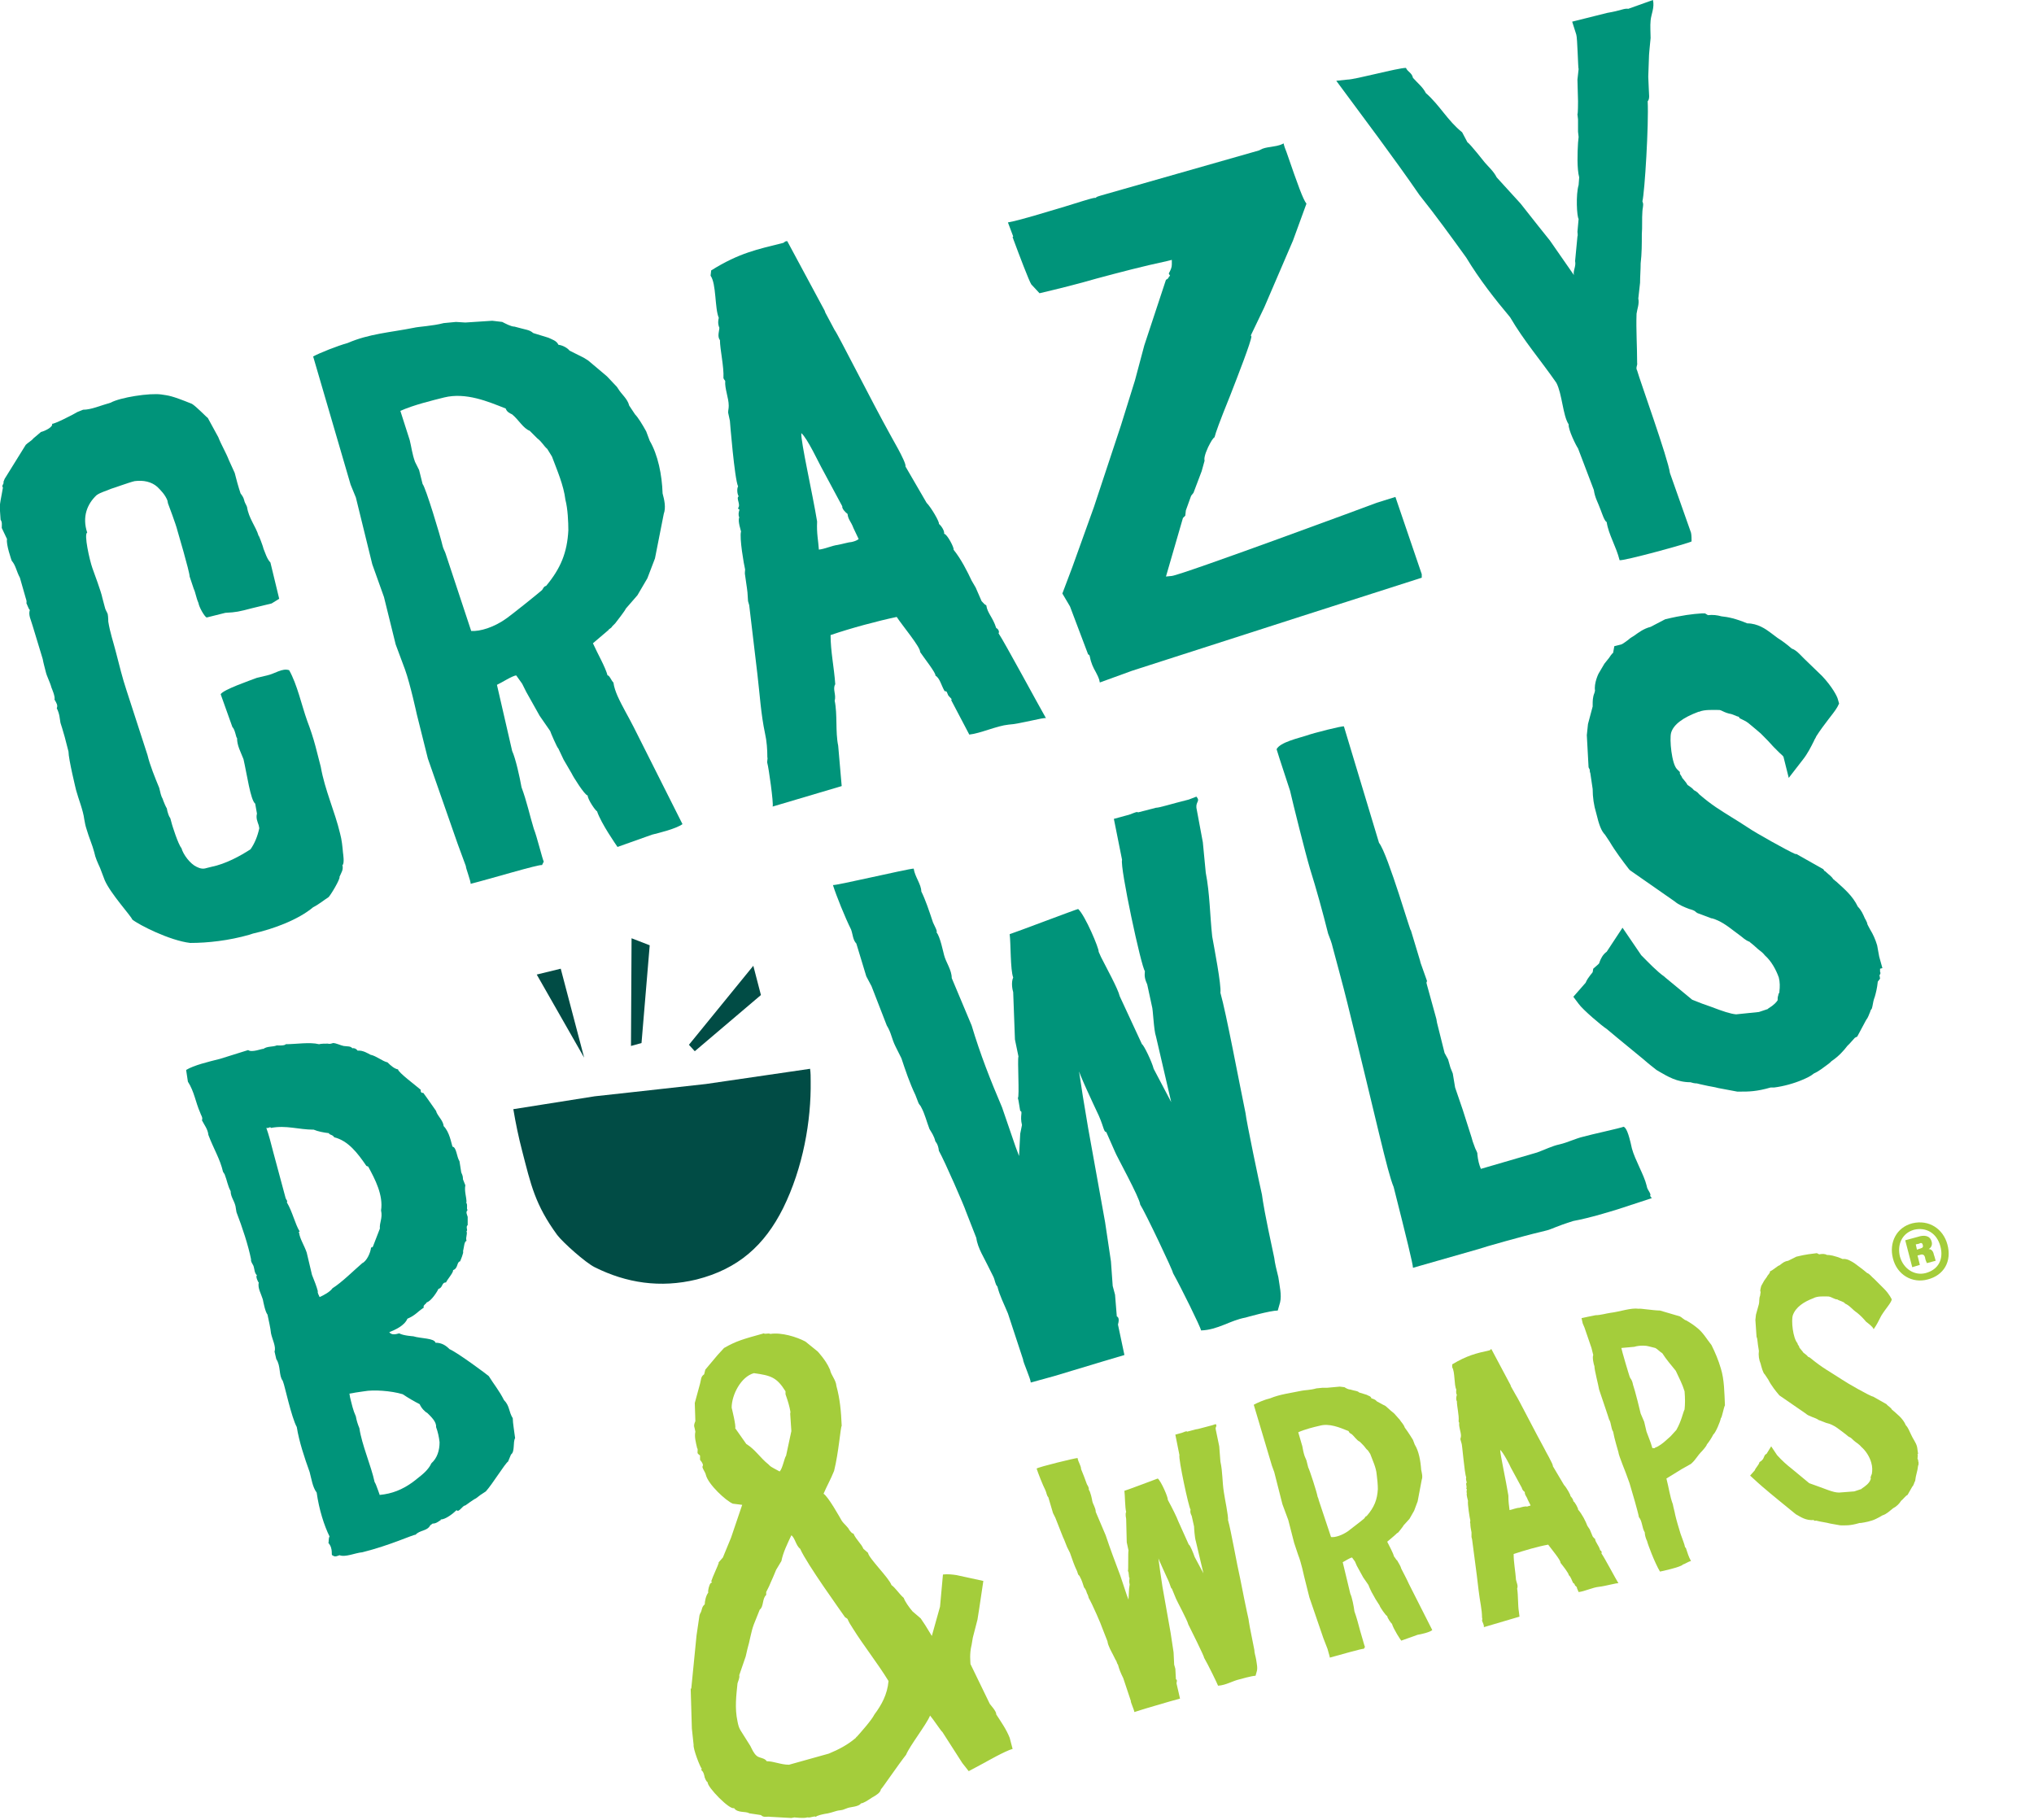 <?xml version="1.0" encoding="utf-8"?>
<!-- Generator: Adobe Illustrator 21.1.0, SVG Export Plug-In . SVG Version: 6.00 Build 0)  -->
<svg version="1.1" id="Layer_1" xmlns="http://www.w3.org/2000/svg" xmlns:xlink="http://www.w3.org/1999/xlink" x="0px" y="0px"
	 viewBox="0 0 347.5 310.9" style="enable-background:new 0 0 347.5 310.9;" xml:space="preserve">
<style type="text/css">
	.st0{fill:#014C45;}
	.st1{fill:#A4CD3B;}
	.st2{fill:#00947A;}
</style>
<g>
	<g>
		<g>
			<path class="st0" d="M120.6,185.2L120.6,185.2c-7.1,0.8-19,2.1-19,2.1l-13.9,2.2c0.4,2.4,0.9,4.8,1.5,7.1c1.5,5.8,2.2,9.2,6,14.4
				c1,1.3,4.8,4.7,6.4,5.5c5.4,2.7,11.2,3.6,17.4,2.1c7.1-1.8,11.6-5.8,14.8-12.2c3.4-6.9,4.8-14.9,4.7-21.7c0-0.7,0-1.4-0.1-2.1
				L120.6,185.2z"/>
			<polygon class="st0" points="99.8,180.7 91.7,166.5 95.8,165.5 			"/>
			<polygon class="st0" points="107.8,178.7 107.9,160.3 111,161.5 109.6,178.2 			"/>
			<polygon class="st0" points="117.7,178.5 128.7,165 130,170 118.7,179.6 			"/>
		</g>
		<g>
			<path class="st1" d="M125.2,256.9c-1.2-0.5-4.2-3.3-4.6-4.9c-0.1-0.5-0.5-0.9-0.6-1.4c0,0,0.1-0.2,0.1-0.3
				c-0.1-0.5-0.4-0.7-0.5-0.9c0-0.1,0-0.4,0-0.7c0-0.1-0.3-0.2-0.4-0.4c-0.1-0.2,0.1-0.7-0.1-0.9c-0.2-0.9-0.5-1.9-0.3-2.8l-0.1-0.5
				c-0.2-0.6-0.1-0.8,0.1-1.3l-0.1-3.1l0.9-3.3c0.2-0.7,0.1-1.2,0.7-1.6l0.2-0.8l2.1-2.5l1.1-1.2c2.1-1.2,3.2-1.5,6.8-2.5
				c0.2,0.2,0.8-0.1,1.1,0.1c1.9-0.3,4.5,0.5,6,1.3l2.1,1.7c0,0,1.4,1.5,2,2.9l0.1,0.2c0.2,1,1,1.7,1.1,2.8c0.6,2.2,0.8,4.3,0.9,6.8
				c-0.2,0.2-0.5,4.5-1.3,7.7c-0.6,1.5-1.2,2.5-1.8,3.9c0.8,0.5,2.7,3.9,3.1,4.6c0.4,0.6,1.1,1.1,1.3,1.6c0.2,0.2,0.4,0.6,0.7,0.6
				c0.5,1.1,1.4,1.8,1.7,2.6l0.8,0.7c0.1,0.9,3.6,4.3,4,5.5c0.7,0.5,1.3,1.5,2.1,2.2c0.2,0.6,0.9,1.6,1.5,2.3c0.2,0.2,1.2,1,1.4,1.2
				l0.8,1.2l1.1,1.8l1.4-5l0.5-5.5c0.8-0.1,1.6,0,2.3,0.1l4.6,1l-0.7,4.7l-0.3,1.9l-0.8,3.1l-0.2,1.2c-0.4,1.6-0.2,2.9-0.2,3.3
				l3.3,6.8c1.1,1.3,1.1,1.6,1.1,1.8c0.9,1.4,1.7,2.5,2.3,4l0.5,1.9c-1.2,0.3-4.7,2.3-4.7,2.3l-2.8,1.5l-1.1-1.4l-3.4-5.3
				c-0.2-0.1-1.5-2.1-2.1-2.8c-0.6,1.5-3.5,5.2-4.1,6.7c-1.2,1.5-4.2,5.9-4.3,5.9c-0.1,0.6-0.8,1-1.5,1.4c-0.6,0.4-1.5,1-1.9,1
				c-0.4,0.6-1.8,0.6-2.3,0.8l-0.8,0.3c-0.4,0.1-0.8,0.1-1.1,0.2c-0.7,0.2-1.2,0.4-2,0.5c-0.5,0.1-1.4,0.3-1.5,0.5
				c-0.3-0.2-0.9,0.2-1.4,0.1l-0.1,0c-0.6,0.2-2.1,0-2.2,0l-0.5,0.1l-3.6-0.2c-0.6-0.1-1.1,0.2-1.6-0.3l-2-0.3c-0.6-0.4-2,0-2.6-0.9
				c-0.7,0.4-4.6-3.6-4.5-4.4c-0.3-0.2-0.4-0.6-0.5-0.8c-0.1-0.5-0.2-1-0.6-1.3c0-0.1,0.1-0.2,0.1-0.2c-0.3-0.3-1.5-3.4-1.4-4.1
				l-0.3-2.8l-0.2-6.8l0.1,0l0.9-9.1l0.5-3.4l0.1-0.3c0.4-0.6,0.2-1.1,0.8-1.6c0-0.5,0.2-1.5,0.6-2c-0.1-0.4,0.2-1.4,0.4-1.6
				c0.2-0.2,0.4-0.1,0.1-0.3c0.2-0.7,1.2-2.8,1.3-3.2c0,0-0.1,0,0-0.1l0.7-0.8l1.4-3.4l1.9-5.6L125.2,256.9z M130.9,272l0,0.5
				c-0.7,0.6-0.4,2-1.1,2.5l-1,2.5c-0.5,1.3-0.7,2.9-1.1,4.2l-0.3,1.3l-1.1,3.2c0.1,0.5-0.2,1-0.3,1.4c-0.2,2-0.5,4.2,0,6.5
				c0.1,0.5,0.2,1,0.5,1.5l1.7,2.7c0.3,0.6,0.6,1.3,1.1,1.7c0.5,0.4,1.3,0.3,1.7,0.9c1.2,0,2.4,0.6,3.8,0.6l6.8-1.9
				c1.7-0.7,3.2-1.5,4.5-2.6c0.1,0,0.2-0.3,0.3-0.3c0.8-0.9,2.5-2.8,3-3.8c1.2-1.6,2.2-3.4,2.4-5.7c-1.9-3.1-4.3-6.1-6.1-9
				c-0.4-0.6-0.7-1.1-0.9-1.6c-0.2-0.2-0.5-0.3-0.5-0.4c-0.6-0.9-6.4-8.9-7.6-11.6c-0.7-0.5-0.9-1.9-1.5-2.3
				c-0.7,1.5-1.4,2.9-1.7,4.4l-0.9,1.5l-0.5,1.2c-0.1,0.2-0.3,0.7-0.4,0.9l-0.3,0.7L130.9,272z M134.3,248.7l0.9-4.2l-0.2-3
				c0.1-0.2,0-0.5-0.1-1c-0.2-0.9-0.6-2-0.7-2.3l0-0.5c-1.5-2.4-2.5-2.7-5.4-3.1c-2.2,0.6-3.8,3.7-3.8,5.9c0,0,0.8,3.2,0.6,3.5
				l1.9,2.7c1.5,0.9,2.4,2.4,3.8,3.5l0.2,0.2c0.3,0.3,1.2,0.7,1.7,1C133.7,250.9,134,249.1,134.3,248.7z"/>
			<path class="st1" d="M184.1,249.1c0.1,0.7,0.6,1.3,0.6,1.9c0.3,0.7,0.6,1.5,1,2.6c0.2,0.3,0.4,0.7,0.3,0.9
				c0.3,0.3,0.6,1.8,0.6,1.9c0.1,0.6,0.6,1.2,0.6,1.9l1.7,4c0.8,2.4,1.6,4.5,2.5,6.9l1.1,3.3l0.3,0.8l0.1-1.9l0.1-0.7
				c-0.2-0.8,0.1-1.1-0.1-1.2l-0.1-0.9l-0.1-0.2c0.1-0.1,0-3.2,0.1-3.5l-0.3-1.4l-0.1-4c0-0.1-0.2-0.8,0-1.2
				c-0.2-0.6-0.2-2.9-0.3-3.6c0.4-0.1,5.7-2.1,5.7-2.1c0.6,0.5,1.8,3.3,1.7,3.6l0.2,0.4c0.5,0.9,1.4,2.7,1.6,3.3l1.8,4
				c0.2,0,0.8,1.5,1,2.1l1.5,2.8l-1.3-5.5c-0.2-0.6-0.3-2.3-0.3-2.5l-0.4-1.8c-0.2-0.4-0.3-0.7-0.2-1.1c-0.3-0.3-2.1-8.7-1.9-9.3
				l-0.7-3.5l1.1-0.3c0.3-0.1,0.9-0.4,0.9-0.2l1.5-0.4c0.3,0,1.2-0.3,2.8-0.7l0.6-0.2c0.3,0.4-0.1,0.4,0,0.9l0.6,2.9l0.2,2.6
				c0.4,1.8,0.3,3.5,0.6,5.3c0.1,0.8,0.8,4.1,0.7,4.7c0.5,1.7,1.5,7.5,2.1,10.1c0.1,0.6,1.2,6,1.4,6.8c0.1,0.7,0.2,1.4,1,5.3
				c0,0.5,0.2,1,0.3,1.6c0.1,0.7,0.3,1.5,0.1,2.1l-0.2,0.7c-0.6,0-2.7,0.6-2.7,0.6c-1.3,0.3-2.3,1-3.7,1.1c-0.1-0.3-1.7-3.6-2.4-4.8
				c0.1-0.1-2.4-5.1-2.7-5.7c-0.1-0.6-2-4.1-2.1-4.4l-0.7-1.7c-0.2,0-0.2-0.6-0.8-1.8c0,0-1.6-3.5-1.5-3.4l0.3,2.2l0.4,2.7l1.4,7.9
				l0.5,3.3l0.1,2.1l0.2,0.7l0.1,1.8c0.3,0.1,0.1,0.5,0.1,0.7l0.6,2.6l-1.8,0.5l-4.1,1.2l-1.9,0.6c0-0.3-0.7-1.8-0.6-1.9l-1.3-3.9
				c-0.4-0.8-0.7-1.5-0.9-2.3c-0.2-0.2-0.2-0.6-0.4-0.8l-0.5-1c-0.2-0.4-0.8-1.4-0.9-2.2l-0.9-2.3c-0.1-0.4-1.7-4.1-2.3-5.1
				c-0.1-0.5-0.3-0.8-0.3-0.8c-0.1-0.4-0.3-0.8-0.5-1c-0.2-0.6-0.4-1.3-0.7-1.8c0-0.1-0.2-0.3-0.3-0.4l-0.2-0.6
				c-0.5-1-0.8-2-1.2-3.1l-0.5-1c-0.3-0.7-0.4-1.1-0.7-1.7l-1.3-3.3l-0.4-0.8l-0.8-2.7c-0.3-0.3-0.3-0.8-0.5-1.2
				c-0.5-1-1.2-2.8-1.5-3.7C177.5,250.6,183.7,249.1,184.1,249.1z"/>
			<path class="st1" d="M239.4,268c0.4,0.8,0.9,1.7,1.3,2.6l4,7.9c-0.5,0.4-1.9,0.7-2.5,0.8l-2.8,1c-0.1-0.1-1.3-1.9-1.6-2.9
				c-0.1,0-0.8-1-0.8-1.3c-0.2,0-1.3-1.6-1.3-1.8l-0.7-1.1l-0.5-0.9c-0.1-0.1-0.7-1.4-0.7-1.5l-0.9-1.3l-1.1-2l-0.3-0.7l-0.5-0.7
				c-0.3,0-1.2,0.6-1.6,0.8l1.3,5.4c0.3,0.6,0.6,2.2,0.7,3c0.4,1.1,0.7,2.3,1,3.4c0.2,0.6,0.7,2.5,0.8,2.7c0,0-0.1,0.1-0.2,0.3
				c-0.2-0.1-4.3,1.1-5.8,1.5c0-0.2-0.4-1.4-0.4-1.5l-0.7-1.8l-2.4-7l-0.9-3.6c0,0-0.5-2.4-1-3.6l-0.7-2.1l-1-3.9l-1-2.7l-1.4-5.5
				l-0.4-1.1l-3.1-10.4c0.5-0.3,1.9-0.9,2.8-1.1c1.7-0.7,3.5-0.9,5.4-1.3c0.4-0.1,1.5-0.1,2.5-0.4l1-0.1l0.8,0l2.2-0.2l0.8,0.1
				c0.3,0.2,0.7,0.4,1,0.4c1,0.3,1.2,0.2,1.5,0.5l1.3,0.4c0.3,0.2,0.7,0.2,0.8,0.6c0.4,0.1,0.8,0.3,0.9,0.5l1.1,0.6l0.4,0.2l0.9,0.8
				l0.6,0.5l0.8,0.9l0.1,0.1c0.3,0.5,0.7,0.8,0.9,1.4l0.5,0.7c0.2,0.3,0.6,0.9,0.9,1.4l0.3,0.8c0.7,1.1,1,2.8,1.1,4.3
				c0.1,0.5,0.3,1.2,0.1,1.7l-0.7,3.7l-0.6,1.6l-0.8,1.4l-1,1.1c0,0.1-0.9,1.2-0.9,1.2l-0.3,0.2c-0.1,0.2-0.3,0.2-0.3,0.3l-1.3,1.1
				c0.4,0.8,1,1.9,1.2,2.6c0.1,0,0.3,0.5,0.5,0.6C239.1,267.3,239.3,267.6,239.4,268z M235.4,254.4c0-0.7-0.1-1.8-0.2-2.5
				c-0.1-1.2-0.7-2.4-1.1-3.5l-0.4-0.6c-0.3-0.2-0.5-0.6-0.8-0.9c-0.2-0.2-0.4-0.4-0.6-0.6c-0.5-0.2-0.9-0.9-1.4-1.3
				c-0.2-0.1-0.4-0.2-0.5-0.5c-1.5-0.6-3.3-1.4-5-0.9c-0.9,0.2-2.5,0.6-3.6,1.1l0.7,2.4c0.1,0.6,0.2,1.1,0.4,1.7l0.3,0.7l0.3,1.2
				c0.2,0.3,1.5,4.3,1.6,5c0.1,0.2,0.2,0.5,0.2,0.6l2.1,6.3c0.7,0.1,1.9-0.3,2.9-1c0.5-0.4,2.5-1.9,2.8-2.2c0.1-0.1,0.1-0.3,0.4-0.4
				C234.8,257.5,235.3,256.2,235.4,254.4z"/>
			<path class="st1" d="M259.2,271.4c0.2,1.3,0.1,2.8,0.3,4l0.1,0.8l-6.1,1.8c0.1-0.3-0.2-0.8-0.3-1.1c0-0.1,0.1-0.4,0-0.5
				c0-0.7-0.1-1.5-0.2-2.1c-0.3-1.7-0.5-3.5-0.7-5.2l-0.8-6.1l-0.1-0.4l0-0.8c-0.1-0.5-0.2-1-0.2-1.5c-0.1-0.2,0-0.4,0-0.5
				c-0.1-0.4-0.5-2.8-0.4-3.4c0-0.1-0.3-0.9-0.2-1.3c-0.1-0.2,0-0.5,0-0.6c0-0.2-0.1-0.1-0.1-0.2c0.2-0.3-0.2-0.9,0.1-1
				c-0.1-0.3-0.2-0.7-0.1-0.9c-0.3-0.6-0.7-5.8-0.8-5.8l-0.2-0.7c0-0.2,0.1-0.3,0.1-0.6c0-0.7-0.4-1.5-0.3-2.2
				c0-0.1-0.1-0.1-0.1-0.3c0.1-1-0.3-2.5-0.3-3.4c-0.2-0.3-0.1-0.8,0-1.1c-0.2-0.3-0.1-0.7-0.1-0.9c-0.4-0.8-0.2-3-0.7-3.8l0-0.5
				c2.5-1.5,4.1-1.9,6.4-2.4c0.1,0,0.1-0.2,0.3-0.2l3.3,6.2l0,0.1l0.9,1.6c0.2,0.2,3.4,6.5,4.9,9.2c0,0.1,1.5,2.6,1.4,2.9l1.9,3.2
				c0.4,0.4,1.2,1.8,1.1,1.9c0.2,0.2,0.5,0.6,0.5,0.9c0.2,0,0.9,1.3,0.8,1.4c0.7,0.8,1.3,2,1.6,2.8l0.4,0.6l0.5,1.2
				c0.2,0.2,0.2,0.3,0.4,0.4c0.1,0.7,0.6,1,0.9,2c0.2,0,0.3,0.3,0.2,0.5c0.5,0.7,2.3,4.1,2.9,5.1c-0.2-0.1-2.3,0.5-3.3,0.6
				c-1.1,0.1-2.5,0.8-3.5,0.9l-0.3-0.7c0.1,0-0.1-0.3-0.3-0.4c-0.1-0.2-0.1-0.4-0.3-0.4c-0.3-0.5-0.4-1.1-0.8-1.4
				c0.1-0.2-1-1.6-1.4-2.1c0.1-0.4-1.6-2.4-2.1-3.1c-1.7,0.3-4.1,1-5.9,1.6c0,1.5,0.3,2.9,0.4,4.4
				C259.1,270.4,259.4,270.9,259.2,271.4z M257.9,258c0.5-0.1,1.2-0.4,1.7-0.4c0.3-0.1,1-0.3,1.3-0.2c0.2-0.1,0.4-0.1,0.6-0.2
				l-0.5-1c-0.2-0.6-0.5-0.7-0.5-1.3c-0.2-0.1-0.5-0.5-0.5-0.7l-1.9-3.5c-0.1-0.3-1.3-2.6-1.8-3c0,0.8,1,5.3,1.4,7.8
				C257.7,256.6,257.8,257.2,257.9,258z"/>
			<path class="st1" d="M286.2,258.8c0.2,0.9,0.6,2.2,0.9,3.2c0.3,0.9,0.7,1.8,0.8,2.4l0.1,0c0.3,0.9,0.5,1.6,0.9,2.3
				c-0.5,0.1-1,0.5-1.4,0.6c-0.2,0.4-3.8,1.2-3.9,1.2c-0.9-1.5-2.1-4.7-2.2-5.2c-0.2-0.4-0.4-1-0.4-1.5c-0.5-0.8-0.4-1.9-1-2.6
				c-0.1-0.7-1.2-4.5-1.6-5.8l-0.4-1.1c-0.1-0.4-1.5-3.7-1.5-4.2c-0.1-0.4-0.7-2.3-0.9-3.5c-0.4-0.6-0.3-1.5-0.7-2.1
				c-0.1-0.4-1-3-1.7-5.1c-0.1-0.7-0.8-3.3-0.8-4c-0.1-0.2-0.4-1.5-0.2-1.9l-0.3-1.2l-1.2-3.5l-0.3-0.7l-0.2-0.9
				c0,0,2.3-0.5,2.4-0.5c0.8,0,1.8-0.3,2.5-0.4c1.7-0.2,3.5-0.9,4.9-0.7c0.1-0.1,2.5,0.3,3.6,0.3l3.4,1c0.4,0.2,0.7,0.6,1.1,0.7
				c0.7,0.4,1.3,0.8,1.9,1.3c1,0.8,1.6,1.9,2.4,2.9c0.6,1.2,1.2,2.6,1.6,4c0.6,1.9,0.6,4.2,0.7,6.3c-0.2,0.3-0.5,2.1-0.7,2.2
				c-0.1,0.6-0.9,2.5-1.3,2.8c-0.3,0.6-0.7,1.2-1.1,1.7c0,0.2-0.7,1-0.8,1.1c-0.9,0.9-1,1.4-1.9,2.2l-1.6,0.9l-2.6,1.6
				c0.4,1.5,0.6,3.1,1.1,4.4C285.9,257.6,286.1,258.2,286.2,258.8z M279,236.6c0.3,0.8,1.3,4.8,1.3,4.9l0.6,1.4l0.4,1.7
				c0.2,0.6,0.7,1.7,1,2.8c0.2,0,0.4,0.1,0.5-0.1c0.5-0.1,1.5-0.9,1.7-1.1l0.9-0.8c0.4-0.4,0.7-0.8,1-1.1c0.9-1.6,1.1-2.9,1.4-3.5
				c0.1-0.9,0.1-1.9,0-3.1c-0.4-1.3-0.9-2.2-1.5-3.5c-0.8-1-1.6-1.9-2.3-3c-0.5-0.3-0.8-0.7-1.2-0.9l-1.2-0.3
				c-0.3-0.1-1.4-0.2-2.4,0.1l-2.2,0.2c0,0.2,1.4,5,1.5,5.1C278.8,235.8,278.9,236.1,279,236.6z"/>
			<path class="st1" d="M321.4,224.8c-0.4,0.8-0.8,1.6-1.3,2.3c-0.1-0.4-0.8-0.9-1.3-1.3c-0.5-0.6-0.9-1-1.5-1.5
				c-0.9-0.6-1.2-1.2-2.1-1.6c-0.1-0.3-1.1-0.5-1.3-0.7c-0.5,0-0.9-0.4-1.5-0.5c-0.8,0-1.9-0.1-2.6,0.3c-1.6,0.6-3,1.5-3.5,2.9
				c-0.3,0.9,0,3.9,0.8,4.8c0,0.3,0.3,0.4,0.3,0.7c0.2,0.3,0.6,0.7,0.7,0.9c0.1,0.1,0.6,0.4,0.8,0.7c0.2,0.1,0.3,0.1,0.5,0.3
				c2.1,1.7,3,2.1,5.3,3.6c0.7,0.5,4.9,2.9,5.3,2.9l2.3,1.3c0.2,0.3,0.8,0.6,0.9,0.9c0.9,0.8,1.9,1.5,2.4,2.7c0.4,0.4,0.6,1,0.9,1.6
				c0.3,0.7,0.8,1.3,1,2c0.1,0.4,0.1,0.8,0.2,1.3l-0.1,0c0.1,0.2,0,0.5,0,0.8c0,0.1,0.2,0.3,0.1,0.4c0,0.2,0.1,0.1,0.1,0.2
				c-0.1,0.1,0,0.2,0,0.3c-0.1,0.1,0,0.2-0.1,0.3c-0.1,1-0.4,1.6-0.5,2.6c-0.2,0.3-0.2,0.7-0.5,1l-0.8,1.4c-0.3,0.1-0.9,0.9-1.1,1
				c-0.3,0.5-0.8,1-1.4,1.3c-0.5,0.4-1.1,1-1.8,1.2c-0.3,0.2-0.7,0.4-1.1,0.6c-0.8,0.4-1.9,0.6-2.6,0.7c0,0-0.1,0-0.2,0
				c-1.7,0.5-2.4,0.4-3.3,0.4l-1.7-0.3c-0.7-0.2-1.7-0.3-2.4-0.5c-0.2,0-0.4,0.1-0.4-0.1c-1.4,0.1-2.2-0.5-3.1-1
				c-1.1-0.9-4.8-3.9-5.1-4.2c-0.4-0.3-2.3-2-2.7-2.4l0.8-0.9c0.1-0.4,0.7-0.9,0.8-1.4l0.3-0.2l0.2-0.2c0.3-0.3,0.3-0.9,0.7-1
				l0.8-1.3l1,1.5c0.8,0.9,1.7,1.7,2.6,2.4l2.9,2.4c2.9,1,4,1.6,5.1,1.6l2.6-0.2l1.2-0.4l0.1-0.1c0.6-0.4,1.3-0.9,1.5-1.6
				c0.1-0.1-0.1-0.2,0-0.3c0-0.2,0.1-0.3,0.2-0.6c0.1-0.6,0.1-1.2-0.1-1.9c-0.3-1.1-1-2.1-1.7-2.7c-0.4-0.5-1-0.8-1.3-1.1
				c-0.9-0.9-0.4-0.2-1.3-1c-1.1-0.8-2-1.7-3.4-2l-1.3-0.5c-0.5-0.4-1.7-0.6-2.2-1.1l-4.5-3.1c-0.6-0.7-1.4-1.7-1.9-2.7l-0.6-0.9
				c-0.3-0.2-0.6-1.4-0.7-1.8c-0.3-0.7-0.4-1.5-0.3-2.2c-0.3-1.7-0.2-2-0.4-2.4l-0.2-2.9l0.1-0.9l0.5-1.8c0.1-0.3,0-1,0.2-1.4
				l0.1-0.7c-0.2-0.1,0.1-0.9,0.1-1l0.5-0.9l0.5-0.7c0.1-0.3,0.5-0.5,0.5-0.9c0.4-0.1,1.5-1.1,1.6-1c0.4-0.3,0.8-0.7,1.5-0.8
				l1.4-0.7c1.6-0.4,2.7-0.5,3.5-0.6l0.4,0.2c0.5-0.1,1-0.1,1.3,0.1c0.5,0,1.3,0.1,2.7,0.7c0.8-0.1,1.5,0.4,2,0.7
				c0.8,0.6,1.5,1.1,2.2,1.7c0.4,0.1,0.8,0.7,1.2,1l1.7,1.7c0.9,0.9,1.3,1.8,1.3,1.8C323.1,222.6,322.2,223.5,321.4,224.8z"/>
		</g>
		<g>
			<path class="st2" d="M53.5,155c-2.5,2.1-6.7,3.7-10.3,4.5l-0.6,0.2c-3.5,1-7.1,1.4-10.1,1.4c-3.5-0.4-8.8-3.1-9.9-4
				c-0.2-0.6-3.7-4.4-4.7-6.7c-0.1-0.3-0.8-2.1-0.8-2.1c-0.4-0.9-0.8-1.7-1-2.7c-0.3-1.2-0.9-2.5-1.3-3.9c-0.2-0.6-0.3-1.1-0.4-1.7
				c-0.2-1.6-1-3.5-1.4-5c0,0-1.3-5.3-1.3-6.6c-1-4.1-1.4-4.8-1.4-5.1c-0.1-0.5-0.1-1.3-0.6-2.3c0.2-0.5,0-0.8-0.4-1.5
				c0.2-0.4-0.5-2-0.5-2c-0.3-1.1-0.8-1.9-1-2.8c-0.2-0.8-0.4-1.5-0.5-2.1L5.6,107c-0.3-1.1-0.8-1.9-0.5-2.8c-0.2,0-0.7-1.6-0.6-1.1
				c0.1-0.3,0-0.6-0.1-0.9l-1-3.5c-0.6-1.1-0.7-2.1-1.4-2.9c0,0-1-2.8-0.8-3.7l-0.9-1.9c0-0.5,0.1-1-0.2-1.4L0,87.3
				c-0.2-0.8,0.3-2.7,0.5-4c-0.3-0.4,0.2-0.5,0.1-1l0.2-0.5L4.4,76c0.4-0.4,1-0.7,1.3-1.1L7,73.8c0.5-0.1,2.1-0.8,1.9-1.4
				c0.3,0.1,3.5-1.5,4.3-2l1-0.4c1.4,0,2.9-0.7,4.7-1.2c1.6-0.9,6.7-1.7,8.7-1.4c1.2,0.2,1.5,0.1,5.2,1.6c0.8,0.5,2.5,2.3,2.7,2.4
				c0.6,1.1,1.1,2,1.8,3.3c0.5,1.3,1.3,2.6,1.8,3.9l1,2.2c0.3,1.2,0.6,2.3,1,3.5c0.3,0.4,0.5,0.7,0.6,1.1c0.1,0.5,0.3,0.7,0.5,1.2
				c0.3,2,1.5,3.3,2,5c-0.1-0.5,0.8,1.9,0.8,2.1c0.3,0.7,0.6,1.8,1.2,2.4l1.5,6.2l-1.3,0.8l-3.3,0.8c-2.3,0.6-2.7,0.7-4.6,0.8
				l-3.2,0.8c-0.4-0.2-1.3-1.8-1.4-2.5c-0.4-0.9-0.5-1.8-0.8-2.4l-0.7-2.1c0-0.8-2.1-7.9-2.1-7.9c-0.2-0.9-1.6-4.6-1.6-4.6l-0.1-0.5
				c-0.4-1-1.1-1.7-1.7-2.3c-1-0.9-2.4-1.2-3.9-1c-0.9,0.2-3.6,1.2-4,1.3c-0.9,0.4-1.8,0.6-2.5,1.1c-1.6,1.5-2.5,3.7-1.6,6.4
				c-0.6,0.2,0.4,4.7,0.9,6.1c0.2,0.6,1.5,4,1.7,5.1l0.4,1.5c0.1,0.5,0.3,0.7,0.5,1.2c0.1,0.5,0.1,1.3,0.1,1.3
				c0.3,1.9,0.9,3.6,1.3,5.2c0.6,2.3,1.1,4.4,1.8,6.5l3.6,11.1c0.4,1.7,1.3,3.9,2,5.6c0.2,0.8,0.3,1.4,0.6,1.9l0.1,0.3
				c0.1,0.3,0.5,1.2,0.6,1.3l0.1,0.5c0.1,0.3,0.2,0.8,0.5,1.2l0.3,1.1c0,0,1,3.3,1.6,4c0.3,1.1,1.5,2.7,2.6,3.2
				c0.6,0.3,1.1,0.4,1.7,0.2l0.8-0.2c2.5-0.5,5-1.9,6.7-3c0.7-1,1.2-2.2,1.5-3.6l-0.1-0.5c-0.2-0.6-0.5-1.2-0.3-2l-0.3-1.7
				c-0.8-0.6-1.4-5-2-7.6c-0.5-1.3-1.1-2.3-1.1-3.6c-0.2-0.1-0.3-1.4-0.8-1.9l-2-5.6c0.5-0.8,4.9-2.3,6.2-2.8l1.7-0.4
				c1.4-0.3,2.6-1.3,3.8-0.9c1.4,2.5,2.1,5.9,3.1,8.7c0.5,1.3,1,2.8,1.4,4.3c0.3,1.2,0.4,1.5,0.9,3.5c0.7,4,2.4,7.6,3.3,11.4
				c0.3,1.1,0.4,2.2,0.5,3.3c0,0,0.3,1.9-0.1,2.1c0.2,0.8-0.2,1.3-0.5,2c0.2,0.3-1.6,3.3-1.9,3.5C55.3,153.8,54.5,154.5,53.5,155z"
				/>
			<path class="st2" d="M105.5,118.9c0.8,1.8,1.9,3.6,2.8,5.4l8.3,16.5c-1.1,0.8-4,1.5-5.2,1.8l-5.9,2.1c-0.2-0.3-2.8-4-3.5-6.1
				c-0.2,0-1.6-2-1.6-2.7c-0.5,0-2.6-3.4-2.7-3.7l-1.4-2.4l-0.9-1.9c-0.2-0.1-1.4-2.9-1.4-3l-1.8-2.6l-2.3-4.1l-0.7-1.4l-1-1.4
				c-0.6,0-2.6,1.3-3.3,1.6l2.6,11.3c0.6,1.3,1.3,4.5,1.6,6.2c0.9,2.4,1.4,4.8,2.1,7.1c0.5,1.2,1.5,5.3,1.7,5.6c0,0-0.1,0.2-0.3,0.6
				c-0.4-0.2-9,2.4-12.2,3.2c0.1-0.3-0.9-2.9-0.8-3l-1.4-3.8l-5.1-14.6l-1.9-7.6c0,0-1.1-5.1-2-7.6l-1.6-4.3l-2-8.1l-2-5.6
				l-2.8-11.4l-0.9-2.2l-6.4-21.9c1.1-0.6,4.1-1.8,5.9-2.3c3.7-1.6,7.3-1.8,11.3-2.6c0.8-0.2,3.2-0.3,5.1-0.8l2.1-0.2l1.6,0.1
				l4.6-0.3l1.7,0.2c0.6,0.3,1.5,0.8,2.1,0.8c2.1,0.6,2.5,0.5,3.2,1.1l2.6,0.8c0.6,0.3,1.4,0.5,1.7,1.2c0.8,0.1,1.6,0.6,1.9,1
				l2.4,1.2l0.8,0.5l1.9,1.6l1.3,1.1l1.7,1.8l0.2,0.3c0.6,1,1.6,1.7,1.9,2.9l1,1.5c0.5,0.5,1.3,1.8,1.9,2.9l0.6,1.6
				c1.4,2.4,2.1,5.8,2.2,9c0.3,1.1,0.6,2.4,0.2,3.5l-1.5,7.6l-1.3,3.4l-1.7,2.9l-2,2.3c0,0.2-1.8,2.5-1.8,2.5l-0.5,0.5
				c-0.2,0.4-0.7,0.5-0.6,0.6l-2.7,2.3c0.8,1.8,2.1,4,2.5,5.5c0.3-0.1,0.7,1,1,1.2C104.9,117.4,105.2,118.2,105.5,118.9z M97.1,90.6
				c0-1.4-0.1-3.7-0.5-5.2c-0.3-2.5-1.4-5-2.3-7.4l-0.8-1.3c-0.6-0.5-0.9-1.2-1.7-1.8c-0.4-0.4-0.8-0.8-1.3-1.3
				c-1.1-0.4-1.9-1.9-3-2.8c-0.4-0.2-0.9-0.4-1.1-1c-3-1.2-6.8-2.8-10.5-1.9c-2,0.5-5.3,1.3-7.5,2.3l1.6,5c0.3,1.2,0.4,2.3,0.9,3.7
				l0.7,1.4l0.6,2.4c0.5,0.5,3.1,9.1,3.4,10.5c0.1,0.5,0.4,1,0.5,1.3l4.4,13.3c1.5,0.1,3.9-0.6,6.1-2.2c1.1-0.8,5.1-4,5.9-4.7
				c0.3-0.2,0.3-0.7,0.8-0.8C95.8,97.1,96.9,94.4,97.1,90.6z"/>
			<path class="st2" d="M142.6,119.7c0.5,2.4,0.1,5.3,0.6,7.7l0.6,6.9l-11.8,3.5c0.2-0.5-0.7-6.8-0.9-7.4c-0.1-0.3,0.1-0.8,0-1
				c0-1.3-0.1-2.8-0.4-4.1c-0.7-3.3-0.9-6.7-1.3-10.1l-1.4-11.8l-0.2-0.7l-0.1-1.5c-0.1-1-0.3-2-0.4-2.9c-0.1-0.4,0-0.7,0-1
				c-0.2-0.8-1-5.4-0.7-6.5c0-0.1-0.6-1.8-0.3-2.4c-0.2-0.4-0.1-0.9,0-1.2c0.1-0.3-0.2-0.1-0.2-0.4c0.5-0.6-0.4-1.7,0.1-2
				c-0.3-0.5-0.3-1.4-0.1-1.7c-0.6-1.2-1.4-11.1-1.4-11.2l-0.3-1.4c0-0.5,0.1-0.6,0.1-1.2c0-1.3-0.7-2.9-0.6-4.2
				c0-0.1-0.2-0.2-0.3-0.5c0.1-2-0.6-4.9-0.6-6.5c-0.5-0.6-0.1-1.6-0.1-2.1c-0.3-0.7-0.2-1.3-0.1-1.7c-0.7-1.6-0.4-5.8-1.4-7.2
				l0.1-0.9c4.8-3,7.9-3.6,12.3-4.7c0.3-0.1,0.2-0.3,0.7-0.3l6.4,11.9l0.1,0.3l1.6,3c0.4,0.4,6.5,12.5,9.4,17.7
				c0,0.1,2.9,4.9,2.7,5.6l3.6,6.2c0.8,0.8,2.3,3.4,2.1,3.6c0.4,0.3,1,1.2,0.9,1.7c0.5,0,1.8,2.5,1.6,2.7c1.3,1.6,2.4,3.8,3.1,5.3
				l0.7,1.2l1,2.3c0.4,0.4,0.5,0.6,0.8,0.7c0.2,1.4,1.1,2,1.7,3.9c0.3,0.1,0.6,0.6,0.4,0.9c0.9,1.3,7,12.6,8.1,14.5
				c-0.3-0.2-4.5,1-6.4,1.1c-2,0.2-4.8,1.5-6.7,1.7l-3.1-5.9c0.3-0.1-0.3-0.5-0.5-0.8c-0.2-0.4-0.2-0.8-0.6-0.7
				c-0.6-1-0.8-2.2-1.6-2.7c0.2-0.3-2-3.1-2.6-4c0.1-0.8-3.1-4.6-4-6c-3.3,0.7-7.8,1.9-11.3,3.1c0,2.8,0.6,5.5,0.8,8.4
				C142.2,117.7,142.9,118.7,142.6,119.7z M139.9,93.9c1-0.1,2.3-0.7,3.2-0.8c0.6-0.1,2-0.5,2.4-0.5c0.4-0.1,0.8-0.2,1.2-0.5
				l-0.9-1.9c-0.4-1.1-0.9-1.4-1-2.4c-0.3-0.2-1-0.9-0.9-1.3l-3.6-6.7c-0.3-0.5-2.4-5-3.4-5.8c-0.1,1.5,1.9,10.2,2.7,15.1
				C139.5,91.2,139.8,92.3,139.9,93.9z"/>
			<path class="st2" d="M242.9,98.7l0-0.6l-4.5-13.2l-3.2,1c-0.2,0.1-33.2,12.3-35,12.5l-1,0.1l2.9-10l0.4-0.4l0.1-0.9l0.9-2.5
				l0.4-0.5l1.4-3.7l0.5-1.8c-0.1-0.3,0-1,0.6-2.3c0.5-1,0.8-1.5,1.1-1.7c0.2-0.8,0.8-2.5,2.7-7.2c1.4-3.6,3.5-9,3.6-10l-0.1-0.2
				l2.3-4.8l4.9-11.4l2.3-6.3c-0.6-0.8-1.4-3-3.4-8.8c-0.2-0.5-0.4-1-0.5-1.5l-0.2,0.1c-0.6,0.3-1.4,0.4-2,0.5
				c-0.7,0.1-1.3,0.2-1.8,0.5l-0.2,0.1l-27,7.7c-0.3,0.1-0.7,0.2-0.8,0.3l-0.1,0.1l-0.2,0c-0.7,0.1-2.8,0.8-5.1,1.5
				c-3.4,1-7.5,2.3-9.7,2.7l0.9,2.4l-0.1,0.1c0,0.1,0.1,0.2,0.1,0.3c1,2.7,2.7,7.2,3.1,7.8l0.1,0.1l1.3,1.4c3.4-0.8,6.6-1.6,9.7-2.5
				c4.1-1.1,7.9-2.1,12.1-3l0.8-0.2l0,0.8c0,0.5-0.2,0.9-0.4,1.3c-0.1,0.1-0.1,0.2-0.1,0.3l0.2,0.3l-0.2,0.2
				c-0.1,0.3-0.3,0.4-0.5,0.5l-3.7,11.2l-1.6,6l-2.4,7.7l-4.6,13.9l-3.7,10.3l-1.7,4.5l1.3,2.2l3.1,8.2l0.2,0.1l0.1,0.3
				c0.2,1.1,0.6,1.9,1,2.6c0.3,0.6,0.6,1.1,0.7,1.8l5.5-2l28.9-9.3L242.9,98.7z"/>
			<path class="st2" d="M230.2,13.6c1.3,0,8.6-2,10-2c0.3,0.7,1,0.8,1.2,1.7c0.8,0.9,1.7,1.6,2.2,2.6c2.4,2.1,3.7,4.7,6.2,6.7
				l0.9,1.7c0.4,0.2,3,3.5,3,3.5c0.7,0.8,1.5,1.5,2,2.5l4.1,4.5l3,3.8l2,2.5l4.1,5.9c-0.2-0.7,0.4-1.5,0.2-2.4l0.4-4.2
				c0.1-0.2,0-0.6,0-0.8l0.2-2.2c-0.3-0.4-0.5-4.1,0-5.8l0.1-1.3c-0.4-1.5-0.3-4.2-0.2-5.9l0.1-1l-0.1-0.9l0-0.8l0-1.3l-0.1-0.9
				c0.1,0,0.1-2.1,0.1-2.2l-0.1-3.7l0.2-1.8c-0.1,0-0.2-5.4-0.4-5.9l-0.7-2.2l6-1.5c2.4-0.4,2.8-0.8,3.6-0.7l4.2-1.5
				c0.3,1.3-0.3,2.4-0.4,3.5c-0.1,1,0,2,0,3c-0.1,1.3-0.3,2.6-0.3,3.8l-0.1,2.8l0.1,2.3c0,0.6,0.2,1.5-0.2,1.9
				c0.2,3.9-0.5,15.5-0.9,17.1l0.1,0.3c0.1,0.4-0.1,1-0.1,1.4c-0.1,1.3,0,2.7-0.1,3.9c0,1.7,0,3.3-0.2,5c0,1.1-0.1,2.2-0.1,3.3
				l-0.3,2.7c0.2,0.9-0.2,1.8-0.3,2.6c-0.1,2.7,0.1,5.6,0.1,8.4c0.1,0.4-0.3,0.8,0,1.3c0.4,1.5,5.3,15.1,5.6,17.5l3.6,10.2
				c0.1,0.4,0.1,1.1,0.1,1.5c-0.4,0.3-11.7,3.4-12.3,3.2c-0.6-2.4-1.9-4.4-2.2-6.5c-0.4-0.2-0.8-1.5-1-2c-0.5-1.4-1-2.1-1.2-3.5
				l-2.7-7.1c-0.3-0.4-1.7-3.2-1.6-4.1c-1-1.5-1.1-5.2-2.1-7.1c-2.7-3.9-5.5-7.1-7.9-11.2c-2.6-3.1-5.2-6.4-7.5-10.2
				c-2.6-3.6-5.2-7.2-8-10.7c-4.4-6.4-9.7-13.4-14.2-19.5L230.2,13.6z"/>
		</g>
		<g>
			<path class="st2" d="M31.8,182.8c1.3-0.8,3.8-1.4,5.8-1.9l4.8-1.5c0.6,0.5,2.5-0.3,2.6-0.2c0.7-0.5,1.6-0.3,2.3-0.6
				c0,0,1.4,0.1,1.5-0.2c1.8,0,4.1-0.4,5.7,0c0.4-0.1,1-0.1,1.5-0.1c0.3,0.1,0.6,0,0.9-0.1c0.5,0,1.3,0.4,1.8,0.5
				c0.7,0.1,1.2,0,1.5,0.4c0.3-0.1,0.7,0.1,0.9,0.4c0.9-0.1,1.8,0.5,2.2,0.7c1,0.2,2,1.1,2.9,1.3c0.6,0.6,1.2,1.1,1.8,1.2
				c0,0.5,3.1,2.8,3.9,3.5c-0.1,0.3,0.1,0.6,0.4,0.5c0.4,0.5,1.7,2.4,2.2,3.1l0.1,0.3c0.4,0.8,1.1,1.4,1.2,2.3c1,1,1.3,2.9,1.5,3.5
				c0.7,0.1,0.7,1.7,1.2,2.5l0.3,1.9c0.1,0.3,0.3,0.5,0.3,1.2l0.4,1c-0.2,1,0.2,2,0.2,2.9l-0.1,0c0.4,0.4,0,1.2,0.3,1.3
				c-0.4,0.4-0.1,0.8,0,1.2l0,1.4c-0.4,0.3,0.1,1-0.2,1c0.2,0.7-0.2,1,0,1.7c-0.4,0.1-0.4,1-0.6,1.8c0.2,0.1-0.5,1.7-0.5,1.7
				c-0.6,0.1-0.3,1.2-1.2,1.5c0.1,0.4-1,1.6-1.2,2.1c-0.8,0-0.5,0.9-1.3,1.1c-0.1,0.3-1.2,2.1-2,2.3c-0.1,0.3-0.7,0.5-0.5,0.9
				c-1.2,0.8-1.4,1.3-2.8,1.9c-0.5,1.2-2.1,1.9-3.1,2.3c0.4,0.5,1,0.4,1.7,0.2c0.7,0.4,2.4,0.5,2.4,0.5c1.3,0.4,3.6,0.3,3.8,1.1
				c1.1,0,1.8,0.5,2.4,1.1c1.4,0.6,6.5,4.4,6.7,4.6c0.8,1.3,1.8,2.5,2.6,4.1c1,1,0.8,2,1.5,3.1c0,0.8,0.3,2.5,0.4,3.4
				c-0.4,0.7,0,2.3-0.7,2.8l-0.5,1.2c-0.5,0.3-2.7,3.9-3.8,5.1c-0.8,0.5-1.2,0.8-1.7,1.2c-0.3,0.1-1.8,1.2-1.8,1.2
				c-0.5,0-1.1,1.3-1.5,0.8c-0.6,0.6-1.9,1.6-2.7,1.6l0,0.1c-0.5,0.3-0.8,0.6-1.4,0.6l-0.4,0.3c-0.5,1-1.8,0.8-2.5,1.6
				c-0.5,0-4.3,1.8-9.1,3c-1.2,0.1-2.9,0.9-3.9,0.5c-0.3,0.1-0.8,0.4-1.2,0c-0.3,0.2,0.2-1.1-0.7-2.1c0.1-0.2,0-0.8,0.2-1.1
				c-0.9-1.8-1.8-4.6-2.2-7.5c-0.7-0.9-0.9-2.4-1.2-3.5c-0.9-2.5-1.8-5.2-2.2-7.7c-0.9-1.6-2.1-7.2-2.3-7.6l-0.1-0.3
				c-0.7-0.9-0.3-2.5-1.1-3.7l-0.3-1.3c0.3-0.8-0.4-2.1-0.6-3.1c-0.1-1-0.4-2.2-0.6-3.2c-0.4-0.5-0.7-2.1-0.8-2.6
				c-0.3-1-0.9-1.9-0.7-2.9c-0.1,0-0.6-1.1-0.3-1.2c-0.6-0.6-0.3-1.3-0.8-2c0,0-0.3-0.5-0.2-0.7c-0.5-2.5-1.5-5.5-2.5-8.1l-0.1-0.6
				c-0.1-1.2-0.9-1.9-0.9-3c-0.5-0.9-0.6-1.8-1-2.8c0-0.1-0.2-0.3-0.3-0.5c-0.5-2.2-1.6-3.9-2.5-6.3c-0.1-1-0.7-1.7-1.1-2.5
				c0.2-0.5-0.2-0.9-0.3-1.3c-0.8-1.8-1-3.6-2.1-5.3L31.8,182.8z M48.8,204.7c0.1,0.3,0.4,0.5,0.2,0.7c1,1.7,1.4,3.7,2.2,5
				c-0.3,0.1-0.1,0.2-0.1,0.2c0.1,1,0.9,2.2,1.3,3.4l0.9,3.8c0.4,1,0.8,2,1,2.8c-0.1,0.3,0.2,0.7,0.3,1c0.7-0.3,1.8-0.9,2.2-1.5
				c1.6-1,3.7-3.1,5.1-4.3c0.7-0.3,1.4-1.7,1.5-2.7c0.2,0.1,0.1,0,0.3-0.1l1.2-3.1c-0.1-1,0.5-1.8,0.2-3.1c0.4-2.6-1-5.3-2.2-7.5
				c-0.1,0-0.2-0.1-0.3-0.1c-1.5-2.2-3.1-4.3-5.5-4.9c-0.3-0.5-0.9-0.4-0.9-0.7c-0.9-0.1-1.9-0.3-2.6-0.6c-2.6,0-4.7-0.8-7.3-0.3
				c-0.2-0.3-0.3,0.1-0.8,0c0.4,1.1,0.8,2.6,1.2,4.2L48.8,204.7z M73.7,250c1-0.9,1.4-2.2,1.4-3.6c-0.1-0.9-0.3-1.8-0.6-2.6
				c0.1-0.9-0.9-1.8-1.5-2.4c-0.4-0.2-1-0.8-1.3-1.5c-1-0.5-2-1.1-2.9-1.7c-2-0.6-5-0.8-6.6-0.5c-0.6,0.1-1.5,0.2-1.9,0.3l-0.6,0.1
				l0.1,0.6c0.3,1.2,0.5,2.2,1,3.3c0.1,0.6,0.3,1.3,0.6,2c0.4,2.8,2,6.4,2.6,9.2c0.3,0.4,1,2.7,0.9,2.2c2.1-0.2,3.8-0.9,5.5-2.1
				c0.3-0.2,0.9-0.7,0.9-0.7C72.2,251.9,73.2,251.1,73.7,250z"/>
			<path class="st2" d="M156.1,148.4c0.2,1.4,1.3,2.7,1.3,3.9c0.7,1.4,1.3,3.2,2,5.3c0.3,0.7,0.8,1.5,0.6,1.7
				c0.6,0.6,1.2,3.6,1.3,3.9c0.3,1.2,1.3,2.5,1.3,3.9l3.4,8.1c1.5,5,3.2,9.3,5.2,14l2.3,6.7l0.6,1.6l0.2-3.8l0.3-1.5
				c-0.4-1.6,0.2-2.3-0.3-2.4l-0.3-1.8l-0.1-0.4c0.3-0.2-0.1-6.6,0.1-7.1l-0.6-2.9l-0.3-8.1c-0.1-0.3-0.4-1.6,0-2.5
				c-0.5-1.3-0.4-5.9-0.6-7.4c0.7-0.2,11.5-4.3,11.7-4.3c1.2,1.1,3.6,6.8,3.5,7.3l0.4,0.9c0.9,1.8,2.9,5.4,3.2,6.7l3.8,8.2
				c0.3,0.1,1.7,3,2,4.2l3,5.7l-2.6-11.2c-0.4-1.1-0.5-4.7-0.7-5.2l-0.8-3.7c-0.4-0.9-0.5-1.4-0.4-2.3c-0.6-0.6-4.3-17.8-3.9-19
				l-1.4-7l2.2-0.6c0.6-0.1,1.9-0.8,1.9-0.5l3.1-0.8c0.6,0,2.4-0.6,5.6-1.4l1.3-0.5c0.7,0.8-0.1,0.8,0,1.9l1.1,5.9l0.5,5.2
				c0.7,3.6,0.7,7.2,1.1,10.9c0.3,1.7,1.6,8.4,1.4,9.6c1,3.5,3.2,15.3,4.3,20.6c0.1,1.2,2.4,12.2,2.8,13.9c0.2,1.4,0.4,2.9,2.1,10.8
				c0.1,0.9,0.4,2.1,0.7,3.3c0.2,1.5,0.6,3,0.3,4.3l-0.4,1.4c-1.3,0-5.5,1.2-5.5,1.2c-2.7,0.5-4.7,2.1-7.6,2.2
				c-0.1-0.6-3.4-7.3-4.8-9.8c0.1-0.2-4.8-10.5-5.6-11.7c-0.1-1.2-4.1-8.4-4.3-9l-1.5-3.4c-0.5,0-0.4-1.1-1.7-3.7c0,0-3.4-7.2-3-7
				l0.7,4.6l0.9,5.4l2.9,16.1l1,6.7l0.3,4.2l0.4,1.5l0.3,3.7c0.5,0.2,0.3,1,0.2,1.4l1.1,5.2l-3.7,1.1l-8.3,2.5l-4,1.1
				c0-0.6-1.4-3.7-1.3-3.9l-2.6-7.9c-0.7-1.7-1.4-3-1.8-4.6c-0.4-0.4-0.4-1.1-0.7-1.7l-1-2c-0.4-0.9-1.7-2.9-1.9-4.6l-1.8-4.6
				c-0.2-0.7-3.5-8.3-4.6-10.3c-0.1-1.1-0.6-1.6-0.6-1.6c-0.2-0.9-0.7-1.6-1-2.1c-0.5-1.3-0.8-2.6-1.4-3.7c-0.1-0.3-0.4-0.5-0.5-0.8
				l-0.5-1.3c-1-2.1-1.7-4.2-2.4-6.3l-1-2c-0.7-1.4-0.7-2.3-1.5-3.6l-2.6-6.7l-0.9-1.7l-1.7-5.6c-0.6-0.6-0.6-1.6-0.9-2.4
				c-1-2-2.5-5.7-3.1-7.6C142.5,151.4,155.2,148.4,156.1,148.4z"/>
			<path class="st2" d="M218.1,128c0.6-1.2,3.8-1.9,5-2.3c1.4-0.5,6.2-1.7,6.5-1.6l6,19.9c1.5,1.8,5.8,16.7,5.4,14.8l1.6,5.3
				l0.1,0.4l1.1,3.1l-0.1,0.3l0.1,0.4l1.6,5.8l0.1,0.6l1.3,5.2l0.6,1.1l0.4,1.4l0.4,1l0.4,2.4l1.3,3.8l1.5,4.7l0.2,0.7l0.4,1.1
				c0,0.1,0.5,0.9,0.4,1.1c0.1,1,0.3,1.8,0.6,2.5l9.6-2.8c1.4-0.5,2.5-1.1,3.9-1.4c1.3-0.3,2.7-1,4-1.3c1.4-0.4,6.1-1.4,6.9-1.7
				c0.4,0.2,0.8,0.9,1.4,3.7c0.5,1.9,2.1,4.6,2.5,6.3l0.1,0.4c0.1,0.4,0.8,1.2,0.5,1.4l0.3,0.4l-5.8,1.9c-1,0.3-4.8,1.5-7.6,2
				c-2.9,0.9-3.7,1.4-4.5,1.6l-1.2,0.3c-2.6,0.6-9.7,2.6-10.5,2.9l-11.2,3.2c0-0.6-1.1-5.1-3.3-13.8c-1.1-2.6-2.9-11.2-7.9-31.4
				c-0.6-2.5-2.4-9.1-2.5-9.5c-0.2-0.9-0.5-1.6-0.8-2.4c-0.9-3.6-2-7.6-3.1-11.1c-0.8-2.7-2.9-11.1-3.4-13.3l-1.8-5.5L218.1,128z"/>
			<path class="st2" d="M321.2,166c0-0.2,0-0.3,0-0.5l0.4-0.1l-0.5-1.8c-0.1-0.3-0.1-0.6-0.2-1c-0.1-0.4-0.1-0.7-0.2-1.1
				c-0.3-1-0.7-1.9-1.2-2.7c-0.2-0.4-0.4-0.7-0.5-1l0-0.1c-0.1-0.2-0.2-0.5-0.4-0.8c-0.3-0.7-0.6-1.4-1.2-2
				c-0.9-1.9-2.4-3.1-3.7-4.3c-0.2-0.1-0.3-0.3-0.5-0.4c-0.3-0.5-0.8-0.8-1.1-1.1c-0.1-0.1-0.3-0.3-0.4-0.3l-0.2-0.3l-4.6-2.6
				l-0.2,0c-1.4-0.6-6.9-3.7-7.9-4.4l0,0c-1.2-0.8-2.2-1.4-3-1.9c-1.9-1.2-3.3-2-5.5-3.9c-0.3-0.4-0.7-0.6-0.9-0.7
				c-0.3-0.4-0.7-0.6-1.1-0.9c-0.2-0.4-0.5-0.7-0.9-1.2c-0.1-0.3-0.3-0.5-0.4-0.7l0-0.3l-0.5-0.5c-0.9-0.9-1.3-5.1-1-6.2
				c0.4-1.4,2-2.6,4.7-3.6l0.1,0c0.9-0.4,2.4-0.3,3.4-0.3c0.2,0,0.4,0.1,0.6,0.2c0.4,0.2,0.9,0.4,1.5,0.5c0.3,0.1,0.5,0.2,0.8,0.3
				c0.1,0.1,0.4,0.1,0.5,0.2l0.1,0.2l0.6,0.3c0.7,0.3,1.1,0.7,1.7,1.2c0.4,0.3,0.8,0.7,1.3,1.1l0.3,0.3c0.7,0.7,1.2,1.2,1.9,2
				l0.1,0.1c0.3,0.3,0.6,0.6,0.9,0.9c0.2,0.2,0.6,0.5,0.7,0.7l0.9,3.6l2.4-3.1c0.8-1,1.4-2.2,1.9-3.2c0.1-0.3,0.3-0.5,0.4-0.8
				c0.7-1.1,1.4-2,2-2.8c0.6-0.8,1.2-1.5,1.6-2.2l0.3-0.6l-0.2-0.7c-0.1-0.5-1-2.2-2.7-4l-2.9-2.8l0,0c-0.1-0.1-0.3-0.3-0.5-0.5
				c-0.5-0.5-1-1.1-1.8-1.4c-0.8-0.7-1.6-1.3-2.4-1.8c-0.4-0.3-0.8-0.6-1.2-0.9c-0.8-0.6-2.2-1.6-4-1.6c-1.9-0.8-3.3-1.1-4.4-1.2
				c-0.7-0.2-1.5-0.3-2.3-0.2l-0.5-0.3l-0.6,0c-1.5,0.1-3.3,0.3-6.2,1l-0.2,0.1l-2.3,1.2c-1.2,0.3-2.1,1-2.8,1.5
				c-0.3,0.2-0.7,0.4-1,0.7c-0.3,0.2-0.9,0.7-1.2,0.8l-1.2,0.3l-0.2,1.1c0,0,0,0.1-0.1,0.1c-0.2,0.2-0.4,0.5-0.6,0.8l-0.8,1l-1,1.7
				c0,0-0.8,1.6-0.6,2.9l-0.1,0.4c-0.3,0.7-0.3,1.4-0.3,2c0,0.1,0,0.2,0,0.3l-0.8,3l-0.2,1.9l0.3,5.5l0.2,0.4c0,0.1,0,0.4,0.1,0.6
				c0.1,0.6,0.2,1.4,0.4,2.7c0,1.4,0.2,2.8,0.6,4.1c0.5,2.1,0.9,3.1,1.5,3.7l0.8,1.2c1,1.7,2.3,3.4,3.3,4.7l0.2,0.2l7.6,5.3
				c0.7,0.6,1.7,1,2.5,1.3c0.4,0.1,1,0.3,1.1,0.5l0.3,0.2l2.4,0.9l0.1,0c1.4,0.4,2.5,1.2,3.8,2.2c0.4,0.3,0.8,0.6,1.2,0.9
				c0.7,0.6,1.1,0.8,1.4,0.9c0.1,0.1,0.2,0.2,0.6,0.5c0.3,0.3,0.6,0.5,0.9,0.8c0.4,0.3,0.8,0.6,1.1,1l0.1,0.1c1,0.9,1.8,2.3,2.3,3.7
				c0.2,0.8,0.2,1.6,0.1,2.4l0,0.1c0,0.1,0,0.1-0.1,0.2c0,0.1-0.1,0.2-0.1,0.4c-0.1,0.2-0.1,0.5-0.1,0.8c-0.2,0.3-0.6,0.8-1.6,1.4
				l-0.1,0.1l-1.5,0.5l-3.9,0.4c-1-0.1-2.2-0.5-4.3-1.3c-0.9-0.3-2-0.7-3.2-1.2l-4.6-3.8l-0.1-0.1c-1.4-1-2.7-2.4-4-3.7l-3.2-4.7
				l-2.7,4.1c-0.7,0.5-1,1.2-1.2,1.7c0,0.1-0.1,0.2-0.1,0.3l-0.2,0.2l-0.8,0.7l-0.1,0.6c-0.1,0.1-0.2,0.3-0.4,0.5
				c-0.3,0.4-0.6,0.8-0.8,1.3l-2.1,2.4l0.9,1.2c0.7,1,4,3.8,4.8,4.3c0.6,0.5,2.5,2.1,6.3,5.2c0.9,0.8,1.7,1.4,2.2,1.8l0.5,0.3
				c1.4,0.8,3,1.8,5.3,1.8c0.3,0.1,0.7,0.2,1.1,0.2c0.4,0.1,0.8,0.2,1.3,0.3c0.8,0.2,1.7,0.3,2.4,0.5l3.2,0.6l0.6,0
				c1.3,0,2.7,0,5.1-0.7c0.2,0,0.4,0,0.6,0c1.6-0.2,3.4-0.7,4.8-1.3c0.7-0.3,1.4-0.6,2-1.1c0.9-0.4,1.6-1,2.3-1.5
				c0.3-0.2,0.5-0.4,0.7-0.6c1.2-0.8,2.1-1.8,2.7-2.6c0.1-0.1,0.2-0.2,0.4-0.4c0.2-0.2,0.7-0.8,0.9-1l0.4-0.2l1.5-2.8
				c0.4-0.5,0.5-1,0.7-1.4c0-0.1,0.1-0.3,0.1-0.3l0.2-0.3l0.1-0.4c0.1-0.6,0.2-1.1,0.4-1.6c0.2-0.7,0.4-1.5,0.5-2.5
				c0-0.1,0-0.1,0.1-0.2l0.3-0.4l-0.1-0.6C321.3,166.4,321.3,166.2,321.2,166z"/>
		</g>
	</g>
</g>
<g>
	<path class="st1" d="M332.7,212.6c0.8,2.9-0.6,5.3-3.4,6c-2.6,0.7-5.2-0.8-5.9-3.6c-0.7-2.7,0.6-5.3,3.3-6
		C329.6,208.3,332,210,332.7,212.6z M324.6,214.7c0.6,2.1,2.5,3.3,4.4,2.8c2.2-0.6,3.1-2.4,2.5-4.6c-0.6-2.2-2.4-3.3-4.5-2.8
		C324.9,210.7,324.1,212.7,324.6,214.7z M326.7,216.5l-1.2-4.6l2.2-0.6c0.9-0.3,2-0.3,2.3,0.8c0.2,0.6-0.1,1.1-0.5,1.3
		c0.5,0,0.8,0.4,0.9,1c0.1,0.2,0.2,0.7,0.3,1l-1.5,0.4c-0.1-0.2-0.3-0.7-0.3-0.9c-0.1-0.5-0.4-0.7-0.9-0.5l-0.4,0.1l0.4,1.6
		L326.7,216.5z M327.5,213.5l0.6-0.2c0.4-0.1,0.5-0.3,0.4-0.6c-0.1-0.4-0.3-0.4-0.7-0.2l-0.5,0.1L327.5,213.5z"/>
</g>
</svg>

